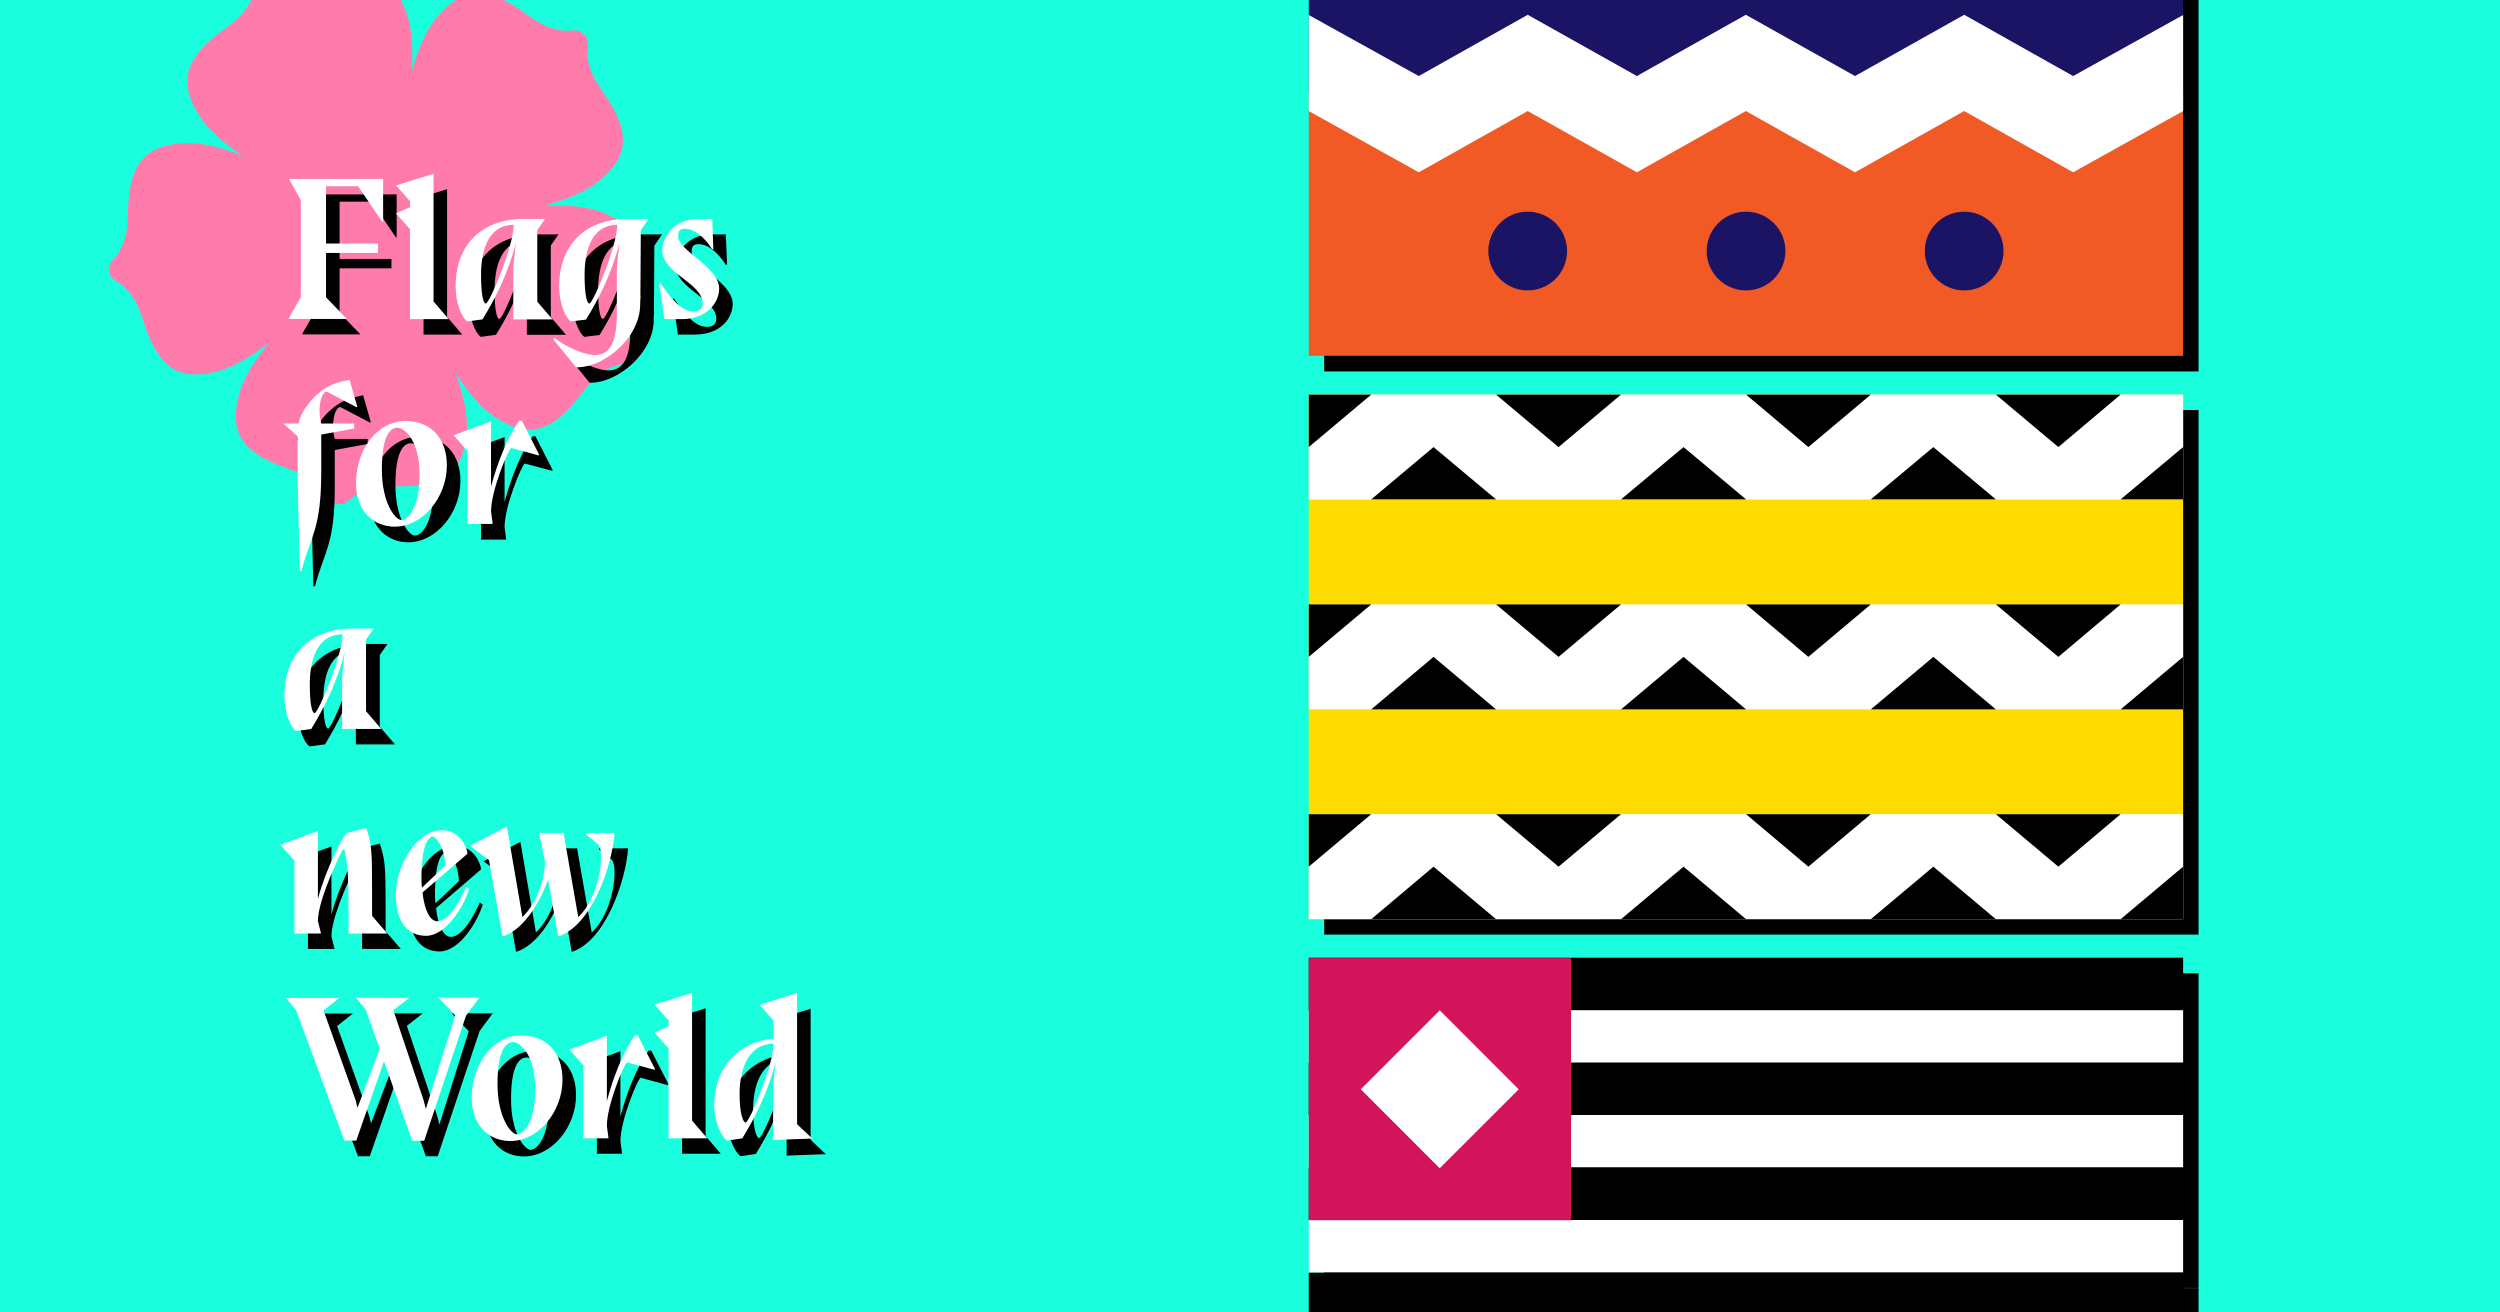 <svg version="1.1" id="Ebene_1" xmlns="http://www.w3.org/2000/svg" xmlns:xlink="http://www.w3.org/1999/xlink" x="0" y="0" viewBox="0 0 1200 630" xml:space="preserve"><rect x="0" y="0" width="1200" height="630" fill="#333333" stroke="none"/><style>.st1{fill:#ff7bac}.st3{fill:#fff}.st4{fill:#d4145a}.st5{fill:#ffdc00}.st6{fill:#f15a24}.st7{fill:#1b1464}</style><g id="fb_x5F_og"><defs><path id="SVGID_1_" d="M0 0h1200v630H0z"/></defs><use xlink:href="#SVGID_1_" overflow="visible" fill="#19ffdd"/><clipPath id="SVGID_2_"><use xlink:href="#SVGID_1_" overflow="visible"/></clipPath><g clip-path="url(#SVGID_2_)"><path class="st1" d="M303.1 166.5c-3.1-7.1-3-13.8.5-23.9 8.6-25.4.9-34.5-14.6-40.7-7.3-2.9-17.2-3.6-27.9-3.2 10.3-2.8 19.6-6.4 25.8-11.4 13.1-10.5 17.9-21.6 2.4-43.3-6.1-8.7-8.1-15-7.2-22.7.5-3.7-2.9-7.1-6.6-6.7-7.7.8-14-1.3-22.6-7.6-21.4-16-32.5-11.4-43.3 1.4-5.1 6.1-8.9 15.3-11.9 25.5.6-10.7.1-20.5-2.7-28-5.9-15.6-14.9-23.5-40.4-15.4-10.2 3.2-16.9 3.2-23.9 0-3.4-1.6-7.6.6-8.4 4.2-1.7 7.6-5.7 12.9-14.4 19.1-21.9 15.7-21 27.6-12.2 41.8 4.2 6.7 11.7 13.1 20.5 19-10-3.8-19.5-6.3-27.4-5.9-16.7.9-27.1 7-27.4 33.8-.1 10.7-2.3 17-7.6 22.7-2.5 2.7-1.9 7.4 1.3 9.3 6.7 3.9 10.5 9.3 13.7 19.5 7.9 25.5 19.5 28.3 35.8 24.2 7.7-2 16.1-7.2 24.6-13.8-6.8 8.3-12.1 16.7-14.3 24.3-4.4 16.2-1.9 27.8 23.5 36.3 10.1 3.4 15.5 7.3 19.2 14.1 1.8 3.2 6.5 4 9.3 1.5 5.8-5.2 12.2-7.2 22.8-7.1 26.8.2 33.1-10 34.4-26.7.5-7.9-1.8-17.5-5.3-27.6 5.8 8.9 12 16.6 18.6 20.9 14 9.1 25.9 10.2 41.9-11.4 6.4-8.6 11.8-12.5 19.4-14 3.6-.6 5.8-4.8 4.4-8.2z"/><path d="M635.6 467.4v150.8h419.7v-151H635.6zm0 176.1V719h419.7V618.3H635.6zm329.8-446.7H635.6v251.8h419.7V196.8h-29.9zM635.6-73.6v251.9h419.7V-73.6zM145.2 93.3h45.2v20.6h-.4l-11.6-17.1H163v27.5h24.9v4.5H163v21.3l10 10.4h-27.8v-.5l5.7-9.8v-46.7l-5.7-10.2zm51.4 3.1l18-5.6v61.3l7.3 8.5h-18.6v-43.2l-6.7-7.6 6.7-2.9V104l-6.7-7.6zm34.2 65.3c-2.9-2.1-5.6-9.1-5.6-17.1 0-18.3 11.2-31.7 31.7-32.1h11.2l-3.7 5.3v34.4l7.3 8.5h-18.8v-25.3l1.2-11.4c-3.4 14.1-10.2 27.3-16 36.7l-7.3 1zm22.3-46.4c-13.2.1-15.7 14.1-15.7 24 0 9.6 1.1 13.8 2.3 13.8 1.8 0 13.3-27.4 13.4-37.8zm27.4 46.4c-2.9-2.1-5.6-9.1-5.6-17.1 0-17.9 11-31.7 31.7-32.1h11.2l-3.7 5.4c-.1 10.2-.1 20.5-.2 30.9v.8h.1l-.2 2.6v1.2c0 16.3-17.4 30.3-30.2 30.3h-.6l-10.9-13.4.6-.7c5.7 4.7 14.9 8.2 19 8.2 6.3 0 10.8-3.7 10.9-19.5v-22.8l1.2-11.4c-3.4 14.1-10.2 27.3-16 36.7l-7.3.9zm22.3-46.4c-13.2.1-15.7 14.1-15.7 24 0 9.6 1.1 13.8 2.3 13.8 1.8 0 13.3-27.4 13.4-37.8zm45.6 11.8c-3.7-5.8-8.6-9.9-13-9.9-2.8 0-3.4 1.3-3.4 3.7 0 6.9 19.7 14.5 19.7 25 0 6.5-5.5 14.7-18.2 14.7h-8.1l-2.4-16.7.3-.9c5.3 7.8 10.3 13.9 16 13.9 2.9 0 4.5-1.3 4.5-3.9 0-9.6-19.4-14.5-19.4-25.3 0-7 6.2-15.2 17-15.2h7l.6 14.5-.6.1zm-185 68.3c-2.7 0-4.7 7.9-2.7 15.3h15.8v2.4l-15.8 2.9v17.7c0 28-5.1 30.9-9.5 47.7h-.8l-1-42.4v-22.1l-6.9-6.2h7.4c0-3.9 7.7-17.3 20.4-20.1l4-.9 3.7 12.9-.3.3-14.3-7.5zm37.8 14.2c12.3 0 19.8 8.4 19.8 21.3 0 15.3-11.6 29.4-25 29.4-10.5 0-18.6-7.7-18.6-20.9 0-15.9 9.9-29.8 23.8-29.8zm-11.4 23.2c0 16.3 6.5 24.3 9.4 24.3s8.7-5.5 8.7-21.7c0-17.3-7.7-22.6-10.6-22.6-2.9-.1-7.5 2.6-7.5 20zm62.1-10.3c-1.4.6-9.7 20.5-9.7 30.5l.8 6h-12.1v-35l-6.7-7.6 18-6.6V241c2.9-11 7.7-23.4 13.5-31.6h1.3l8.3 16.2-.3.4-13.1-3.5zM148.6 358.3c-2.9-2.1-5.6-9.1-5.6-17.1 0-18.3 11.2-31.7 31.7-32.1H186l-3.7 5.3v34.4l7.3 8.5h-18.8V332l1.2-11.4c-3.4 14.1-10.2 27.3-16 36.7l-7.4 1zm22.3-46.4c-13.2.1-15.7 14.1-15.7 24 0 9.6 1.1 13.8 2.3 13.8 1.8-.1 13.3-27.4 13.4-37.8zM159.1 439c3.8-14.5 11.5-28.8 13.6-31.6l9.6-2.5c2.6 7.9 2.8 10.7 2.8 30.8V447l7.3 8.5h-18.6v-14.2c0-15.3-.9-22.2-2-26l-.8-.1c-4.9 9.7-11.9 26-11.9 34.3l1.5 6h-12.8v-35l-6.7-7.6 18-6.6V439zm72.6-4.8c-2.6 8.5-11.2 22.5-20.7 22.5-8.7 0-14.5-6.6-14.5-19.7 0-14.2 10-31 22.1-31 9.3 0 12.3 9.3 12.3 11.3l-21.6 18.6c.9 8.2 3.5 13.8 7.1 13.8 7.1 0 13.9-16.5 13.9-16.5l1.4 1zm-11.4-11.3c-.5-9.9-5.4-14.6-6.7-13.8-1.8 1.1-4.8 4.3-4.8 20.1 0 1.6.1 3 .2 4.4l11.3-10.7zm81.2-15.6c-1.2 15.9-11.1 44.6-27.1 49.6l-4.8-27.3c-4.6 12.4-12.2 24.3-21.9 27.3l-6.5-36.7-9.1-6.8 17.7-9.3 7.4 43.2-.1.4c7.1-6.6 10.9-18.2 11-26.8-.6-3-1.3-5.9-2.9-13.7H277l7 40.1-.1.4c10.7-9.6 13.1-32.2 9.6-35.1l-5.9-4.8v-.6h13.9zm-65 79.1l-6.3 8.5-20.1 60.1h-5.7l-13.6-38.2-13.3 38.2h-5.7l-23.2-62.7-4.8-5.8h25.6l-7.6 6 15.4 43.1.9 3.6 10.7-28.3L182 492l-4.6-5.6H203l-7.7 6 14.5 43.1 1.1 4.3L225 495l-8.1-8.6h19.6zm20.2 18c12.3 0 19.8 8.4 19.8 21.3 0 15.3-11.6 29.4-25 29.4-10.5 0-18.6-7.7-18.6-20.9.1-15.8 10-29.8 23.8-29.8zm-11.4 23.2c0 16.3 6.5 24.3 9.4 24.3 2.9 0 8.7-5.5 8.7-21.7 0-17.3-7.7-22.6-10.6-22.6s-7.5 2.6-7.5 20zm62.2-10.3c-1.4.6-9.7 20.5-9.7 30.5l.8 6h-12.1v-35l-6.7-7.6 18-6.6v31.3c2.9-11 7.7-23.4 13.5-31.6h1.3l8.3 16.2-.3.4-13.1-3.6zm13.2-27.7l18-5.6v61.3l7.3 8.5h-18.6v-43.2l-6.7-7.6 6.7-2.9v-2.9l-6.7-7.6zm56.9 65.1v-26.1l1.2-11.4c-3.4 14.1-10.2 27.3-16 36.7l-7.3 1.1c-2.9-2.1-6.2-9.1-6.2-17.1 0-16.7 10.1-30 28.5-31.9v-8.6l-6.7-7.6 18-5.6v62.9l7.3 6.9-18.8.7zm.2-46.2c-13.2.1-16.3 14.1-16.3 24 0 9.6 1.7 13.8 2.9 13.8 1.8-.1 13.3-27.4 13.4-37.8z"/><path d="M628.2 459.7h419.7v25.2H628.2z"/><path class="st3" d="M628.2 484.9h419.7v25.2H628.2z"/><path d="M628.2 510.1h419.7v25.2H628.2z"/><path class="st3" d="M628.2 535.2h419.7v25.2H628.2z"/><path d="M628.2 560.4h419.7v25.2H628.2z"/><path class="st3" d="M628.2 585.6h419.7v25.2H628.2z"/><path d="M628.2 610.9h419.7v25.2H628.2z"/><path class="st3" d="M628.2 636.1h419.7v25.2H628.2z"/><path d="M628.2 661.2h419.7v25.2H628.2z"/><path class="st3" d="M628.2 686.4h419.7v25.2H628.2z"/><path class="st4" d="M628.2 459.9h125.9v125.8H628.2z"/><path transform="rotate(-44.976 691.173 522.86)" class="st3" d="M664.3 496h53.6v53.6h-53.6z"/><path class="st5" d="M628.2 189.4h419.7v251.8H628.2z"/><path class="st3" d="M628.2 189.4h419.7v50.4H628.2z"/><path d="M628.2 214.6v-25.2h30zm59.9 0l30 25.1h-59.9zm60 0l-30-25.2h60zm60 0l30 25.1h-60zm59.9 0l-29.9-25.2H898zm60 0l30 25.1h-60zm60 0l-30-25.2h59.9zm59.9 0v25.1h-30z"/><path class="st3" d="M628.2 290.1h419.7v50.4H628.2z"/><path d="M628.2 315.3v-25.2h30zm59.9 0l30 25.2h-59.9zm60 0l-30-25.2h60zm60 0l30 25.2h-60zm59.9 0l-29.9-25.2H898zm60 0l30 25.2h-60zm60 0l-30-25.2h59.9zm59.9 0v25.2h-30z"/><path class="st3" d="M628.2 390.8h419.7v50.4H628.2z"/><path d="M628.2 416v-25.2h30zm59.9 0l30 25.2h-59.9zm60 0l-30-25.2h60zm60 0l30 25.2h-60zm59.9 0l-29.9-25.2H898zm60 0l30 25.2h-60zm60 0l-30-25.2h59.9zm59.9 0v25.2h-30z"/><path class="st6" d="M628.2 44.9h419.7v125.9H628.2z"/><path class="st7" d="M628.2-81h419.7V44.9H628.2z"/><path class="st3" d="M1047.9 53.3l-52.8 29.4-52.3-29.4-52.4 29.4L838 53.3l-52.3 29.4-52.4-29.4L681 82.7l-52.8-29.4V7.2L681 36.5l52.3-29.4 52.4 29.4L838 7.1l52.4 29.4 52.4-29.4 52.3 29.4 52.8-29.3z"/><circle class="st6" cx="681" cy="-30.6" r="18.9"/><circle class="st6" cx="785.7" cy="-30.6" r="18.9"/><circle class="st6" cx="890.4" cy="-30.6" r="18.9"/><circle class="st6" cx="995.1" cy="-30.6" r="18.9"/><circle class="st7" cx="733.3" cy="120.5" r="18.9"/><circle class="st7" cx="838.1" cy="120.5" r="18.9"/><circle class="st7" cx="942.8" cy="120.5" r="18.9"/><path class="st3" d="M138.7 85.9h45.2v20.6h-.4l-11.6-17.1h-15.4v27.5h24.9v4.5h-24.9v21.3l10 10.4h-27.8v-.6l5.7-9.8V96.1l-5.7-10.2zm51.4 3.1l18-5.6v61.3l7.3 8.5h-18.6V110l-6.7-7.6 6.7-2.9v-2.9l-6.7-7.6zm34.2 65.3c-2.9-2.1-5.6-9.1-5.6-17.1 0-18.3 11.2-31.7 31.7-32.1h11.2l-3.7 5.3v34.4l7.3 8.5h-18.8V128l1.2-11.4c-3.4 14.1-10.2 27.3-16 36.7l-7.3 1zm22.3-46.4c-13.2.1-15.7 14.1-15.7 24 0 9.6 1.1 13.8 2.3 13.8 1.8-.1 13.3-27.4 13.4-37.8zm27.4 46.4c-2.9-2.1-5.6-9.1-5.6-17.1 0-17.9 11-31.7 31.7-32.1h11.2l-3.7 5.4c-.1 10.2-.1 20.5-.2 30.9v.8h.1l-.2 2.6v1.2c0 16.3-17.4 30.3-30.2 30.3h-.6l-10.9-13.4.6-.7c5.7 4.7 14.9 8.2 19 8.2 6.3 0 10.8-3.7 10.9-19.5v-22.8l1.2-11.4c-3.4 14.1-10.2 27.3-16 36.7l-7.3.9zm22.3-46.4c-13.2.1-15.7 14.1-15.7 24 0 9.6 1.1 13.8 2.3 13.8 1.8-.1 13.3-27.4 13.4-37.8zm45.6 11.8c-3.7-5.8-8.6-9.9-13-9.9-2.8 0-3.4 1.3-3.4 3.7 0 6.9 19.7 14.5 19.7 25 0 6.5-5.5 14.7-18.2 14.7h-8.1l-2.4-16.7.3-.9c5.3 7.8 10.3 13.9 16 13.9 2.9 0 4.5-1.3 4.5-3.9 0-9.6-19.4-14.5-19.4-25.3 0-7 6.2-15.2 17-15.2h7l.5 14.5-.5.1zm-185 68.3c-2.7 0-4.7 7.9-2.7 15.3H170v2.4l-15.8 2.9v17.7c0 28-5.1 30.9-9.5 47.7h-.8l-1-42.4v-22.1l-6.9-6.2h7.4c0-3.9 7.7-17.3 20.4-20.1l4-.9 3.7 12.9-.3.3-14.3-7.5zm37.8 14.1c12.3 0 19.8 8.4 19.8 21.3 0 15.3-11.6 29.4-25 29.4-10.5 0-18.6-7.7-18.6-20.9 0-15.8 9.9-29.8 23.8-29.8zm-11.4 23.2c0 16.3 6.5 24.3 9.4 24.3 2.9 0 8.7-5.5 8.7-21.7 0-17.3-7.7-22.6-10.6-22.6s-7.5 2.6-7.5 20zm62.1-10.3c-1.4.6-9.7 20.5-9.7 30.5l.8 6h-12.1v-35l-6.7-7.6 18-6.6v31.3c2.9-11 7.7-23.4 13.5-31.6h1.3l8.3 16.2-.3.4-13.1-3.6zM142.1 350.9c-2.9-2.1-5.6-9.1-5.6-17.1 0-18.3 11.2-31.7 31.7-32.1h11.2l-3.7 5.3v34.4l7.3 8.5h-18.8v-25.3l1.2-11.4c-3.4 14.1-10.2 27.3-16 36.7l-7.3 1zm22.3-46.4c-13.2.1-15.7 14.1-15.7 24 0 9.6 1.1 13.8 2.3 13.8 1.8-.1 13.3-27.4 13.4-37.8zm-11.8 127c3.8-14.5 11.5-28.8 13.6-31.6l9.6-2.5c2.6 7.9 2.8 10.7 2.8 30.8v11.4l7.3 8.5h-18.6v-14.2c0-15.3-.9-22.2-2-26l-.8-.1c-4.9 9.7-11.9 26-11.9 34.3l1.5 6h-12.8v-35l-6.7-7.6 18-6.6v32.6zm72.6-4.8c-2.6 8.5-11.2 22.5-20.7 22.5-8.7 0-14.5-6.6-14.5-19.7 0-14.2 10-31 22.1-31 9.3 0 12.3 9.3 12.3 11.3l-21.6 18.6c.9 8.2 3.5 13.8 7.1 13.8 7.1 0 13.9-16.5 13.9-16.5l1.4 1zm-11.4-11.3c-.5-9.9-5.4-14.6-6.7-13.8-1.8 1.1-4.8 4.3-4.8 20.1 0 1.6.1 3 .2 4.4l11.3-10.7zm81.2-15.5c-1.2 15.9-11.1 44.6-27.1 49.6l-4.8-27.3c-4.6 12.4-12.2 24.3-21.9 27.3l-6.5-36.7-9.1-6.8 17.7-9.3 7.4 43.2-.1.4c7.1-6.6 10.9-18.2 11-26.8-.6-3-1.3-5.9-2.9-13.7h11.8l7 40.1-.1.4c10.7-9.6 13.1-32.2 9.6-35.1l-5.9-4.8v-.6H295zM230 479l-6.3 8.5-20.1 60.1h-5.7l-13.6-38.2-13.3 38.1h-5.7l-23.2-62.7-4.8-5.8h25.6l-7.6 6 15.4 43.1.9 3.6 10.7-28.3-6.8-18.9-4.6-5.6h25.6l-7.7 6 14.5 43.1 1.1 4.3 14.1-44.9-8.1-8.6H230zm20.2 18c12.3 0 19.8 8.4 19.8 21.3 0 15.3-11.6 29.4-25 29.4-10.5 0-18.6-7.7-18.6-20.9.1-15.8 10-29.8 23.8-29.8zm-11.4 23.2c0 16.3 6.5 24.3 9.4 24.3s8.7-5.5 8.7-21.7c0-17.3-7.7-22.6-10.6-22.6-2.8 0-7.5 2.6-7.5 20zm62.2-10.3c-1.4.6-9.7 20.5-9.7 30.5l.8 6H280v-35l-6.7-7.6 18-6.6v31.3c2.9-11 7.7-23.4 13.5-31.6h1.3l8.3 16.2-.3.4-13.1-3.6zm13.2-27.7l18-5.6v61.3l7.3 8.5h-18.6v-43.2l-6.7-7.6 6.7-2.9v-2.9l-6.7-7.6zm56.9 65v-26.1l1.2-11.4c-3.4 14.1-10.2 27.3-16 36.7l-7.3 1.1c-2.9-2.1-6.2-9.1-6.2-17.1 0-16.7 10.1-30 28.5-31.9v-8.6l-6.7-7.6 18-5.6v62.9l7.3 6.9-18.8.7zm.2-46.2c-13.2.1-16.3 14.1-16.3 24 0 9.6 1.7 13.8 2.9 13.8 1.8 0 13.3-27.3 13.4-37.8z"/></g></g><g id="fb_x5F_og_1_"><defs><path id="SVGID_3_" d="M1473.7 15h1200.9v600H1473.7z"/></defs><use xlink:href="#SVGID_3_" overflow="visible" fill="#19ffdd"/><clipPath id="SVGID_4_"><use xlink:href="#SVGID_3_" overflow="visible"/></clipPath><g clip-path="url(#SVGID_4_)"><path class="st1" d="M1762.4 173.5c-2.9-6.7-2.8-13.1.4-22.7 8.2-24.2.9-32.9-13.9-38.8-7-2.7-16.4-3.4-26.6-3.1 9.8-2.7 18.6-6.1 24.6-10.8 12.4-10 17-20.5 2.3-41.3-5.9-8.3-7.7-14.3-6.8-21.6.4-3.5-2.7-6.7-6.3-6.4-7.3.8-13.4-1.3-21.5-7.3-20.4-15.1-31-10.8-41.3 1.4-4.8 5.8-8.5 14.5-11.3 24.3.6-10.2 0-19.6-2.5-26.6-5.6-14.8-14.2-22.3-38.5-14.6-9.7 3.1-16.1 3-22.7 0-3.2-1.5-7.3.6-8 4-1.6 7.2-5.4 12.3-13.7 18.2-20.8 14.8-20 26.2-11.7 39.7 4 6.3 11.2 12.4 19.6 18.1-9.5-3.6-18.6-6-26.1-5.6-15.9.8-25.8 6.7-26.1 32.2-.1 10.2-2.2 16.2-7.2 21.6-2.4 2.6-1.8 7.1 1.3 8.9 6.3 3.7 10 8.9 13 18.5 7.5 24.3 18.6 27 34.1 23.1 7.3-1.9 15.4-6.9 23.4-13.1-6.4 7.9-11.5 15.9-13.6 23.1-4.2 15.4-1.8 26.5 22.4 34.6 9.6 3.2 14.7 7 18.3 13.4 1.7 3.1 6.2 3.8 8.8 1.5 5.5-4.9 11.6-6.8 21.7-6.8 25.5.2 31.5-9.5 32.7-25.4.5-7.5-1.7-16.7-5.1-26.2 5.5 8.5 11.5 15.8 17.7 19.9 13.3 8.7 24.7 9.7 39.9-10.8 6.1-8.2 11.3-11.9 18.5-13.3 3.4-.8 5.6-4.8 4.2-8.1z"/><path d="M2137.1 460.1v143.7h399.7V459.9h-399.7zm0 167.7v72h399.7v-95.9h-399.7zm314.1-425.4h-314.1v239.9h399.7V202.4h-28.5zM2137.1-55.1v239.9h399.7V-55.1zm-525.1 159h43.1v19.7h-.4l-11-16.3H1629v26.2h23.7v4.3H1629v20.3l9.5 9.9H1612v-.6l5.4-9.4v-44.5l-5.4-9.6zm48.9 3l17.1-5.3V160l6.9 8.1h-17.7v-41.2l-6.4-7.2 6.4-2.7v-2.8l-6.3-7.3zm32.6 62.1c-2.8-2-5.3-8.7-5.3-16.3 0-17.4 10.7-30.2 30.2-30.6h10.7l-3.6 5.1V160l6.9 8.1h-17.9V144l1.1-10.9c-3.3 13.4-9.7 26-15.3 34.9l-6.8 1zm21.3-44.2c-12.5.1-15 13.4-15 22.8 0 9.2 1 13.1 2.2 13.1 1.7.1 12.7-25.9 12.8-35.9zm26.1 44.2c-2.8-2-5.3-8.7-5.3-16.3 0-17 10.5-30.2 30.2-30.6h10.7l-3.6 5.1c-.1 9.7-.1 19.6-.2 29.4v.7h.1l-.2 2.4v1.1c0 15.5-16.6 28.8-28.7 28.8h-.6l-10.4-12.7.6-.7c5.4 4.5 14.2 7.8 18.1 7.8 6 0 10.3-3.6 10.4-18.5v-21.7l1.1-10.9c-3.3 13.4-9.7 26-15.3 34.9l-6.9 1.2zm21.2-44.2c-12.5.1-15 13.4-15 22.8 0 9.2 1 13.1 2.2 13.1 1.8.1 12.7-25.9 12.8-35.9zm43.5 11.3c-3.6-5.5-8.2-9.5-12.4-9.5-2.6 0-3.3 1.2-3.3 3.6 0 6.6 18.7 13.9 18.7 23.8 0 6.2-5.2 14-17.3 14h-7.7l-2.2-15.9.3-.8c5.1 7.4 9.8 13.2 15.3 13.2 2.8 0 4.3-1.2 4.3-3.7 0-9.2-18.4-13.9-18.4-24.1 0-6.6 5.9-14.5 16.2-14.5h6.6l.5 13.9h-.6zm-176.3 65c-2.5 0-4.5 7.5-2.5 14.6h15.1v2.2l-15.1 2.8v16.8c0 26.7-4.9 29.4-9.1 45.4h-.7l-.9-40.3v-21.1l-6.6-5.9h7c0-3.7 7.3-16.5 19.5-19.2l3.8-.8 3.6 12.3-.3.3-13.8-7.1zm36 13.5c11.7 0 18.8 8 18.8 20.3 0 14.6-11 28-23.8 28-10 0-17.7-7.3-17.7-19.9.1-15.1 9.6-28.4 22.7-28.4zm-10.8 22.1c0 15.5 6.2 23.1 9 23.1s8.3-5.2 8.3-20.7c0-16.5-7.3-21.5-10.1-21.5s-7.2 2.5-7.2 19.1zm59.1-9.8c-1.3.6-9.3 19.6-9.3 29l.7 5.7h-11.5v-33.3l-6.4-7.2 17.1-6.3v29.8c2.7-10.5 7.3-22.3 12.8-30.1h1.2l7.9 15.4-.3.4-12.2-3.4zm-98.3 129.3c-2.8-2-5.3-8.7-5.3-16.3 0-17.4 10.7-30.2 30.2-30.6h10.7l-3.6 5.1v32.8l6.9 8h-17.9v-24.1l1.1-10.9c-3.3 13.4-9.7 26-15.3 34.9l-6.8 1.1zm21.2-44.2c-12.5.1-15 13.4-15 22.8 0 9.2 1 13.1 2.2 13.1 1.8.1 12.7-25.9 12.8-35.9zm-11.2 121.1c3.7-13.9 11-27.4 12.9-30.1l9.2-2.3c2.4 7.5 2.6 10.2 2.6 29.3v10.9l6.9 8.1h-17.7v-13.5c0-14.6-.8-21.2-1.9-24.8l-.7-.1c-4.7 9.3-11.3 24.8-11.3 32.7l1.4 5.7h-12.2v-33.3l-6.4-7.2 17.1-6.3v30.9zm69.1-4.6c-2.4 8-10.7 21.4-19.8 21.4-8.3 0-13.9-6.3-13.9-18.7 0-13.5 9.5-29.5 21.1-29.5 8.9 0 11.7 8.9 11.7 10.8l-20.6 17.7c.8 7.8 3.4 13.1 6.7 13.1 6.7 0 13.2-15.7 13.2-15.7l1.6.9zm-10.9-10.8c-.5-9.5-5.1-13.9-6.4-13.1-1.7 1-4.6 4.1-4.6 19.1 0 1.5.1 2.9.2 4.2l10.8-10.2zm77.3-14.8c-1.1 15.2-10.6 42.5-25.8 47.3l-4.6-26c-4.4 11.8-11.6 23.1-20.9 26l-6.2-34.9-8.7-6.5 16.8-8.9 7 41.2-.1.4c6.7-6.3 10.4-17.3 10.5-25.6-.6-2.9-1.2-5.6-2.8-13h11.2l6.6 38.2-.1.4c10.2-9.2 12.4-30.7 9.2-33.4l-5.6-4.6v-.6h13.5zm-61.8 75.4l-6 8-19.1 57.2h-5.4l-12.9-36.4-12.7 36.4h-5.4l-22.1-59.7-4.6-5.5h24.3l-7.2 5.7 14.7 41.1.8 3.5 10.2-27-6.5-18-4.4-5.3h24.3l-7.3 5.7 13.9 41.1 1 4.1 13.4-42.8-7.7-8.1h18.7zm19.2 17.1c11.7 0 18.8 8 18.8 20.3 0 14.6-11 28-23.8 28-10 0-17.7-7.3-17.7-19.9.1-15.1 9.5-28.4 22.7-28.4zm-10.8 22.1c0 15.5 6.2 23.1 9 23.1s8.3-5.2 8.3-20.7c0-16.5-7.3-21.5-10.1-21.5s-7.2 2.5-7.2 19.1zm59.1-9.8c-1.3.6-9.3 19.6-9.3 29l.7 5.7h-11.5v-33.3l-6.4-7.2 17.1-6.3v29.8c2.7-10.5 7.3-22.3 12.8-30.1h1.2l7.9 15.4-.3.4-12.2-3.4zm12.7-26.4l17.1-5.3v58.4l6.9 8.1h-17.7v-41.2l-6.4-7.2 6.4-2.7v-2.8l-6.3-7.3zm54.2 61.9v-24.9l1.1-10.9c-3.3 13.4-9.7 26-15.3 34.9l-6.9 1c-2.8-2-5.9-8.7-5.9-16.3 0-15.9 9.6-28.5 27.1-30.4v-8.2l-6.4-7.2 17.1-5.3v59.9l6.9 6.6-17.7.8zm.2-43.9c-12.5.1-15.5 13.4-15.5 22.8 0 9.2 1.6 13.1 2.7 13.1 1.7 0 12.7-26 12.8-35.9z"/><path d="M2130 452.8h399.7v24H2130z"/><path class="st3" d="M2130 476.8h399.7v24H2130z"/><path d="M2130 500.8h399.7v24H2130z"/><path class="st3" d="M2130 524.8h399.7v24H2130z"/><path d="M2130 548.7h399.7v24H2130z"/><path class="st3" d="M2130 572.7h399.7v24H2130z"/><path d="M2130 596.8h399.7v24H2130z"/><path class="st3" d="M2130 620.8h399.7v24H2130z"/><path d="M2130 644.7h399.7v24H2130z"/><path class="st3" d="M2130 668.7h399.7v24H2130z"/><path class="st4" d="M2130 453h119.9v119.8H2130z"/><path transform="rotate(-44.976 2190.04 512.96)" class="st3" d="M2164.4 487.4h51.1v51.1h-51.1z"/><path class="st5" d="M2130 195.3h399.7v239.8H2130z"/><path class="st3" d="M2130 195.3h399.7v48H2130z"/><path d="M2130 219.3v-24h28.6zm57.1 0l28.6 24h-57.1zm57.1 0l-28.5-24h57.1zm57.1 0l28.6 24h-57.1zm57.1 0l-28.5-24h57.1zm57.1 0l28.6 24H2387zm57.1 0l-28.5-24h57.1zm57.1 0v24h-28.5z"/><path class="st3" d="M2130 291.3h399.7v48H2130z"/><path d="M2130 315.3v-24h28.6zm57.1 0l28.6 24h-57.1zm57.1 0l-28.5-24h57.1zm57.1 0l28.6 24h-57.1zm57.1 0l-28.5-24h57.1zm57.1 0l28.6 24H2387zm57.1 0l-28.5-24h57.1zm57.1 0v24h-28.5z"/><path class="st3" d="M2130 387.2h399.7v48H2130z"/><path d="M2130 411.2v-24h28.6zm57.1 0l28.6 24h-57.1zm57.1 0l-28.5-24h57.1zm57.1 0l28.6 24h-57.1zm57.1 0l-28.5-24h57.1zm57.1 0l28.6 24H2387zm57.1 0l-28.5-24h57.1zm57.1 0v24h-28.5z"/><path class="st6" d="M2130 57.8h399.7v119.9H2130z"/><path class="st7" d="M2130-62.1h399.7V57.8H2130z"/><path class="st3" d="M2529.7 65.8l-50.2 27.9-49.9-27.9-49.9 27.9-49.8-27.9-49.9 27.9-49.9-27.9-49.8 27.9-50.3-27.9v-44l50.3 28 49.8-28 49.9 28 49.9-28 49.8 28 49.9-28 49.9 28 50.2-28z"/><circle class="st6" cx="2180.3" cy="-14.2" r="18"/><circle class="st6" cx="2280" cy="-14.2" r="18"/><circle class="st6" cx="2379.7" cy="-14.2" r="18"/><circle class="st6" cx="2479.5" cy="-14.2" r="18"/><circle class="st7" cx="2230.1" cy="129.7" r="18"/><circle class="st7" cx="2329.9" cy="129.7" r="18"/><circle class="st7" cx="2429.6" cy="129.7" r="18"/><path class="st3" d="M1605.8 96.8h43.1v19.7h-.4l-11-16.3h-14.7v26.2h23.7v4.3h-23.7V151l9.5 9.9h-26.5v-.6l5.4-9.4v-44.5l-5.4-9.6zm49 3l17.1-5.3v58.4l6.9 8.1h-17.7v-41.2l-6.4-7.2 6.4-2.7V107l-6.3-7.2zm32.5 62.1c-2.8-2-5.3-8.7-5.3-16.3 0-17.4 10.7-30.2 30.2-30.6h10.7l-3.6 5.1v32.8l6.9 8.1h-17.9v-24.1l1.1-10.9c-3.3 13.4-9.7 26-15.3 34.9l-6.8 1zm21.3-44.1c-12.5.1-15 13.4-15 22.8 0 9.2 1 13.1 2.2 13.1 1.7 0 12.7-26 12.8-35.9zm26.1 44.1c-2.8-2-5.3-8.7-5.3-16.3 0-17 10.5-30.2 30.2-30.6h10.7l-3.6 5.1c-.1 9.7-.1 19.6-.2 29.4v.7h.1l-.2 2.4v1.1c0 15.5-16.6 28.8-28.7 28.8h-.6l-10.4-12.7.6-.7c5.4 4.5 14.2 7.8 18.1 7.8 6 0 10.3-3.6 10.4-18.5v-21.7l1.1-10.9c-3.3 13.4-9.7 26-15.3 34.9l-6.9 1.2zm21.2-44.1c-12.5.1-15 13.4-15 22.8 0 9.2 1 13.1 2.2 13.1 1.8 0 12.8-26 12.8-35.9zm43.5 11.2c-3.6-5.5-8.2-9.5-12.4-9.5-2.6 0-3.3 1.2-3.3 3.6 0 6.6 18.7 13.9 18.7 23.8 0 6.2-5.2 14-17.3 14h-7.7l-2.2-15.9.3-.8c5.1 7.4 9.8 13.2 15.3 13.2 2.8 0 4.3-1.2 4.3-3.7 0-9.2-18.4-13.9-18.4-24.1 0-6.6 5.9-14.5 16.2-14.5h6.6l.5 13.9h-.6zm-176.3 65c-2.5 0-4.5 7.5-2.5 14.6h15.1v2.2l-15.1 2.8v16.8c0 26.7-4.9 29.4-9.1 45.4h-.7l-.9-40.3v-21.1l-6.6-5.9h7c0-3.7 7.3-16.5 19.5-19.2l3.8-.8 3.6 12.3-.3.3-13.8-7.1zm36.1 13.5c11.7 0 18.8 8 18.8 20.3 0 14.6-11 28-23.8 28-10 0-17.7-7.3-17.7-19.9 0-15.1 9.5-28.4 22.7-28.4zm-10.9 22.1c0 15.5 6.2 23.1 9 23.1s8.3-5.2 8.3-20.7c0-16.5-7.3-21.5-10.1-21.5s-7.2 2.5-7.2 19.1zm59.2-9.8c-1.3.6-9.3 19.6-9.3 29l.7 5.7h-11.5v-33.3l-6.4-7.2 17.1-6.3v29.8c2.7-10.5 7.3-22.3 12.8-30.1h1.2l7.9 15.4-.3.4-12.2-3.4zm-98.4 129.3c-2.8-2-5.3-8.7-5.3-16.3 0-17.4 10.7-30.2 30.2-30.6h10.7l-3.6 5.1v32.8l6.9 8.1h-17.9v-24.1l1.1-10.9c-3.3 13.4-9.7 26-15.3 34.9l-6.8 1zm21.2-44.1c-12.5.1-15 13.4-15 22.8 0 9.2 1 13.1 2.2 13.1 1.8 0 12.7-26 12.8-35.9zm-11.2 121c3.7-13.9 11-27.4 12.9-30.1l9.2-2.3c2.4 7.5 2.6 10.2 2.6 29.3v10.9l6.9 8H1633v-13.5c0-14.6-.8-21.2-1.9-24.8l-.7-.1c-4.7 9.3-11.3 24.8-11.3 32.7l1.4 5.7h-12.2v-33.3l-6.4-7.2 17.1-6.3v31zm69.1-4.6c-2.4 8.1-10.7 21.4-19.8 21.4-8.3 0-13.9-6.3-13.9-18.7 0-13.5 9.5-29.5 21.1-29.5 8.9 0 11.7 8.9 11.7 10.8l-20.6 17.7c.8 7.8 3.4 13.1 6.7 13.1 6.7 0 13.2-15.7 13.2-15.7l1.6.9zm-10.9-10.8c-.5-9.5-5.1-13.9-6.4-13.1-1.7 1-4.6 4.1-4.6 19.1 0 1.5.1 2.9.2 4.2l10.8-10.2zm77.3-14.7c-1.1 15.2-10.6 42.5-25.8 47.3l-4.6-26c-4.4 11.8-11.6 23.1-20.9 26l-6.2-34.9-8.7-6.5 16.8-8.9 7 41.2-.1.4c6.7-6.3 10.4-17.3 10.5-25.6-.6-2.9-1.2-5.6-2.8-13h11.2l6.6 38.2-.1.4c10.2-9.2 12.4-30.7 9.2-33.4l-5.6-4.6v-.6h13.5zm-61.8 75.3l-6 8-19.1 57.2h-5.4l-12.9-36.4-12.7 36.4h-5.4l-22.1-59.7-4.6-5.5h24.3l-7.2 5.7 14.7 41.1.8 3.5 10.2-27-6.5-18-4.4-5.3h24.3l-7.3 5.7 13.9 41.1 1 4.1 13.4-42.8-7.7-8.1h18.7zm19.2 17.1c11.7 0 18.8 8 18.8 20.3 0 14.6-11 28-23.8 28-10 0-17.7-7.3-17.7-19.9.1-15.1 9.5-28.4 22.7-28.4zm-10.8 22.1c0 15.5 6.2 23.1 9 23.1s8.3-5.2 8.3-20.7c0-16.5-7.3-21.5-10.1-21.5s-7.2 2.6-7.2 19.1zm59.1-9.8c-1.3.6-9.3 19.6-9.3 29l.7 5.7h-11.5V502l-6.4-7.2 17.1-6.3v29.8c2.7-10.5 7.3-22.3 12.8-30.1h1.2l7.9 15.4-.3.4-12.2-3.4zm12.7-26.4l17.1-5.3v58.4l6.9 8h-17.7v-41.2l-6.4-7.2 6.4-2.7v-2.8l-6.3-7.2zm54.2 62v-24.9l1.1-10.9c-3.3 13.4-9.7 26-15.3 34.9l-6.9 1c-2.8-2-5.9-8.7-5.9-16.3 0-15.9 9.6-28.5 27.1-30.4v-8.2l-6.4-7.2 17.1-5.3v59.9l6.9 6.6-17.7.8zm.2-44c-12.5.1-15.5 13.4-15.5 22.8 0 9.2 1.6 13.1 2.7 13.1 1.7 0 12.7-26 12.8-35.9z"/></g></g><path class="st3" d="M685.6 862.8h1124.8v630H685.6z"/></svg>